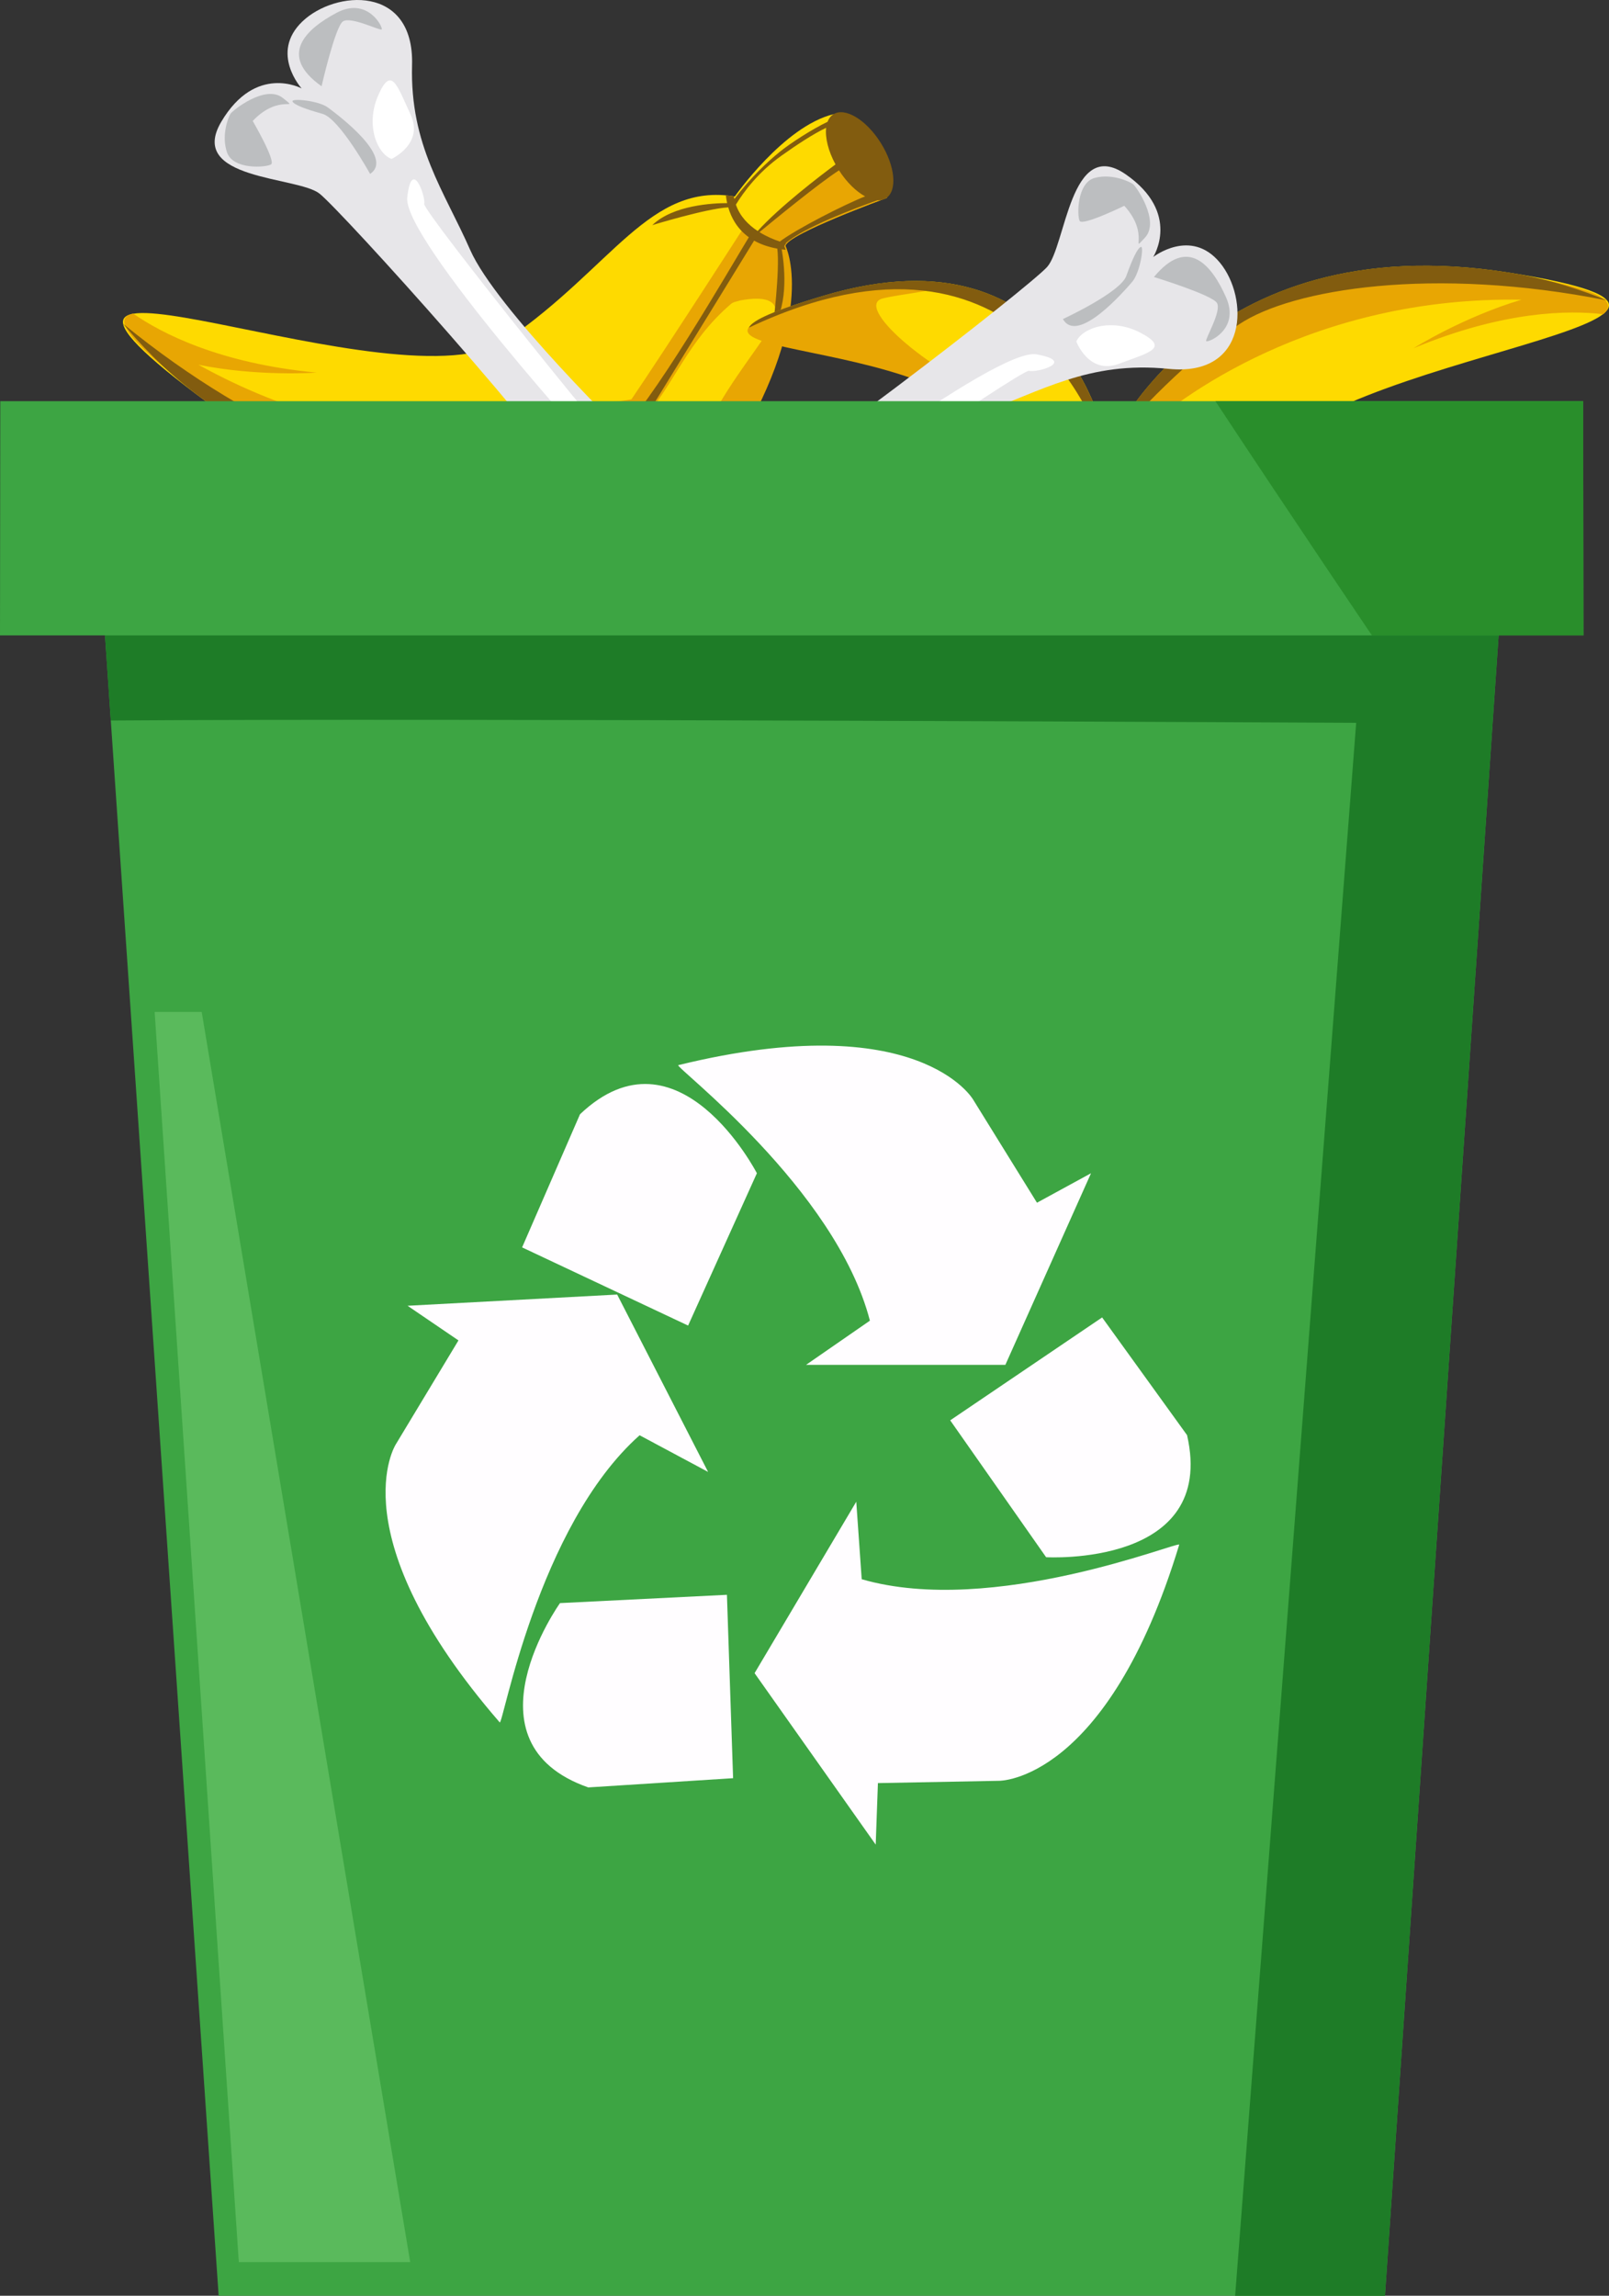 <?xml version="1.0" encoding="UTF-8"?>
<svg id="Capa_2" data-name="Capa 2" xmlns="http://www.w3.org/2000/svg" viewBox="0 0 573.61 818.34">
  <rect x="0" y="0" width="573.61" height="818.34" fill="#333333" stroke="none"/>
  <defs>
    <style>
      .cls-1 {
        fill: #1e7c27;
      }

      .cls-2 {
        fill: #298e2b;
      }

      .cls-3 {
        fill: #fff;
      }

      .cls-4 {
        fill: #fffdff;
      }

      .cls-5 {
        fill: #bcbec0;
      }

      .cls-6 {
        fill: #3da543;
      }

      .cls-7 {
        fill: #e8a603;
      }

      .cls-8 {
        fill: #e7e6e9;
      }

      .cls-9 {
        fill: #feda00;
      }

      .cls-10 {
        fill: #5aba5c;
      }

      .cls-11 {
        fill: #825c0f;
      }
    </style>
  </defs>
  <g id="Capa_4" data-name="Capa 4">
    <g>
      <path class="cls-9" d="M261.97,70.02s17.41-24.98,35.14-29.31l18.71,29.95s-35.51,12.91-36.21,17.15c0,0,11.61,23.07-17.69,71.85-29.3,48.78,117.81,106.57,27.75,88.43-90.06-18.14-63.72-95.65-63.72-95.65,0,0-67.22,55.03-155.91-11.86-88.69-66.89,73.16,6.55,110.85-19.54,37.69-26.09,50.64-56.03,81.08-51Z"/>
      <path class="cls-7" d="M262.36,159.52c29.3-48.78,17.69-71.85,17.69-71.85.7-4.24,36.21-17.15,36.21-17.15l-12.01-19.22-6.03,8.61-18.9,15.25-10.37,9-3.02-4.26s-28.94,44.97-40.82,62.44c-5.09,1.02-13.32,1.85-22.85-.65-10.25-2.68-17.17-7.95-20.59-10.95,6.02,6.37,11.87,10.48,16.13,13.04,5.59,3.37,11.3,6.81,16.51,7.57-18.82,5.4-78.84,14.54-143.55-21.33,21.31,4.31,42.09,2.8,42.09,2.8-34.76-3.3-55.37-14.08-65.39-21.05-4.69,1.03-4.53,4.47,2.85,11.85h0c.26.26.52.52.79.78.01.01.03.03.04.04.13.12.25.25.38.37.02.02.04.04.07.06.13.12.26.25.4.38.01.01.03.02.04.04.57.54,1.18,1.09,1.81,1.67.04.03.07.06.11.1.13.12.27.24.41.36.05.04.1.09.15.13.13.12.27.24.41.36.05.05.11.1.16.14.14.12.28.24.42.36.04.04.09.08.13.11.47.41.96.83,1.46,1.26.06.05.13.11.19.16.13.11.27.23.41.34.09.07.17.14.26.22.13.11.26.22.4.33.09.08.19.16.28.24.13.11.26.22.39.33.1.09.21.17.31.26.13.11.26.21.39.32.12.1.24.19.36.29.21.18.43.35.65.53.14.11.27.22.41.33.12.1.24.2.37.3.13.11.27.22.41.33.12.1.25.2.37.3.14.11.28.23.43.34.12.1.24.19.36.29.15.12.3.24.46.36.12.09.24.19.36.28.18.14.35.28.53.42.1.08.2.15.3.23.27.22.55.43.83.65.08.06.16.12.24.19.21.16.42.33.64.49.11.08.22.17.33.25.19.15.38.29.57.44.12.09.23.18.35.27.19.15.39.3.58.45.12.09.23.18.35.27.21.16.42.32.64.48.1.08.2.15.3.23.32.24.64.48.96.73.6.45,1.19.89,1.78,1.33,73.58,54.16,138.95,19.94,156.07,8.97,12.41-14.23,16.45-28.83,32.22-42.39.87-.75,2.14-.86,3.26-1.24,3.39-.65,10.04-1.54,12.12,1.66.63.97.86,2.31.45,4.15-2.08,9.45-43.37,49.99-24.83,72.5,18.54,22.51,30.22,54.4,20,51.94-5.97-1.44-16.87-6.26-23.34-6.82h0c.25.19.51.39.77.58.09.06.17.13.26.19.25.18.49.36.75.54.1.07.2.14.29.21.25.18.51.36.77.53.08.05.15.1.23.15.86.58,1.74,1.16,2.65,1.72.11.07.22.14.33.2.25.16.51.31.77.47.14.08.28.16.41.25.25.15.51.3.77.45.14.08.29.17.44.25.26.15.52.3.79.44.11.06.23.12.34.19.52.29,1.05.57,1.59.85.15.08.31.16.46.24.25.13.5.26.76.38.19.1.38.19.58.29.25.12.5.24.75.36.21.1.41.2.62.3.25.12.49.23.74.35.23.11.46.21.69.31.23.11.47.21.71.32.44.19.88.39,1.32.58.22.09.44.19.67.28.27.11.54.22.81.34.23.09.47.19.7.28.27.11.54.21.82.32.23.09.47.18.7.27.29.11.59.22.89.33.22.08.44.16.66.24.42.15.84.3,1.27.45.19.07.39.13.58.2.43.15.86.29,1.29.44.21.07.42.14.63.21.34.11.69.22,1.04.33.22.07.45.14.68.21.35.11.7.21,1.06.32.22.07.44.13.66.19.41.12.83.24,1.25.36.16.05.32.09.48.14.58.16,1.16.32,1.75.47.16.04.32.08.48.12.44.11.89.23,1.34.34.22.05.44.11.66.16.4.1.81.19,1.22.29.23.05.46.11.68.16.43.1.86.19,1.3.29.2.04.4.09.61.13.64.14,1.28.27,1.92.4,90.06,18.14-57.04-39.64-27.75-88.43Z"/>
      <path class="cls-11" d="M227.24,153.49l41.6-67.72c2.24,1.26,4.96,2.26,8.27,2.86.97,7.84-1.57,28-1.57,28,5.85-8.62,3.96-23.02,3.14-27.75.46.06.94.11,1.42.16-.29-.82-.49-1.22-.49-1.22.05-.3.27-.64.64-1.01-.06-.02-.13-.04-.19-.05,6.2-5.61,25.32-12.74,32.72-15.36,1.13.06,2.16-.17,3.04-.72,4.17-2.61,3.37-11.43-1.8-19.7s-12.74-12.86-16.91-10.25c-.96.6-1.65,1.52-2.09,2.69-5.57,2.67-13.32,7.66-17.22,10.85-4.25,3.48-10.06,8.86-16.01,16.68-.06-.32-.12-.64-.17-.97-.97-.15-1.91-.27-2.84-.35.09.85.23,1.79.45,2.77-4.9,0-19.25.67-26.69,7.85,0,0,19.04-5.85,27.08-6.34,1.04,3.62,3.16,7.64,7.34,10.66-5.99,9.8-35.84,61.68-47.15,70.51,0,0-29.91,11.81-56.14,14.45-22.51,2.26-70.79-14.07-119.74-54.09,5.54,6.68,14.07,16.03,26.13,25.13,88.69,66.89,155.91,11.86,155.91,11.86,0,0-26.35,77.51,63.72,95.65,18.02,3.63,26.55,4.22,28.89,2.45-110.41-5.3-91.31-97.04-91.31-97.04ZM278.01,86.11c-2.22-.75-4.8-1.83-7.26-3.36,4.58-3.79,21.26-17.49,28.36-22.03,2.74,4.29,6.13,7.55,9.31,9.28-7.25,2.85-24.41,11.56-30.41,16.1ZM262.34,72.95c2.84-4.63,7.93-11.54,16.31-17.5,5.46-3.88,11.34-7.75,15.87-9.89-.4,3.53.75,8.3,3.34,13.05-5.61,4.17-19.89,15.07-27.74,23.74-3.33-2.19-6.34-5.23-7.77-9.39Z"/>
    </g>
    <g>
      <path class="cls-9" d="M401.75,249.61s-3.64,30.22-17.26,42.38l-30.58-17.66s25.29-28.07,23.92-32.14c0,0-21.08-14.91-18.13-71.74,2.96-56.83-154.06-38.76-66.02-65.04,88.03-26.28,101.17,54.53,101.17,54.53,0,0,33.5-80.15,143.22-62.74,109.71,17.41-67.67,28.58-88.69,69.31-21.02,40.73-18.39,73.25-47.63,83.11Z"/>
      <path class="cls-7" d="M359.37,170.78c-2.96,56.83,18.13,71.74,18.13,71.74,1.37,4.07-23.92,32.14-23.92,32.14l19.63,11.33,1.28-10.43,9.53-22.34,4.93-12.81,4.67,2.34s4.43-53.29,6.72-74.3c4.02-3.29,10.89-7.89,20.48-10.16,10.31-2.44,18.89-1.05,23.32,0-8.31-2.8-15.4-3.68-20.37-3.94-6.52-.35-13.18-.7-18.14,1.07,14.08-13.61,62.78-49.86,136.76-48.58-20.84,6.2-38.47,17.29-38.47,17.29,32.24-13.41,55.49-13.57,67.62-12.12,3.66-3.11,1.9-6.08-8.08-9.13h0c-.35-.11-.7-.21-1.07-.32-.02,0-.04-.01-.06-.02-.17-.05-.34-.1-.51-.15-.03,0-.06-.02-.09-.02-.17-.05-.35-.1-.53-.15-.02,0-.04,0-.05-.01-.76-.21-1.55-.41-2.39-.62-.05-.01-.09-.02-.14-.03-.18-.04-.35-.09-.53-.13-.06-.02-.13-.03-.19-.05-.17-.04-.35-.08-.53-.13-.07-.02-.14-.03-.21-.05-.18-.04-.36-.08-.54-.13-.06-.01-.11-.03-.17-.04-.61-.14-1.24-.28-1.88-.42-.08-.02-.16-.04-.25-.05-.17-.04-.35-.07-.52-.11-.11-.02-.22-.05-.33-.07-.17-.04-.34-.07-.51-.11-.12-.03-.24-.05-.36-.08-.17-.03-.33-.07-.5-.1-.13-.03-.27-.05-.4-.08-.16-.03-.33-.07-.49-.1-.15-.03-.3-.06-.45-.09-.27-.05-.55-.11-.82-.16-.17-.03-.34-.07-.51-.1-.15-.03-.31-.06-.46-.09-.17-.03-.34-.07-.51-.1-.15-.03-.31-.06-.46-.09-.18-.03-.36-.07-.54-.1-.15-.03-.3-.06-.46-.08-.19-.04-.38-.07-.58-.11-.15-.03-.3-.05-.45-.08-.22-.04-.44-.08-.67-.12-.12-.02-.25-.04-.37-.07-.34-.06-.69-.12-1.04-.18-.1-.02-.2-.03-.3-.05-.26-.05-.53-.09-.79-.14-.13-.02-.27-.05-.41-.07-.24-.04-.47-.08-.71-.12-.14-.02-.29-.05-.43-.07-.24-.04-.48-.08-.73-.12-.14-.02-.29-.05-.43-.07-.26-.04-.53-.09-.79-.13-.12-.02-.25-.04-.37-.06-.39-.06-.79-.13-1.19-.19-.74-.12-1.47-.23-2.2-.34-90.4-13.27-132.04,47.65-142.01,65.37-4.27,18.39-.99,33.18-8.54,52.56-.42,1.06-1.48,1.77-2.3,2.63-2.69,2.16-8.14,6.08-11.48,4.23-1.01-.56-1.84-1.64-2.35-3.45-2.6-9.32,14.81-64.5-12.12-75.67s-52.23-33.83-42.05-36.46c5.95-1.53,17.83-2.4,23.81-4.94h0c-.32-.05-.63-.1-.95-.15-.1-.02-.21-.03-.31-.05-.3-.04-.61-.08-.91-.12-.12-.02-.24-.03-.36-.05-.31-.04-.62-.08-.93-.11-.09-.01-.18-.02-.27-.03-1.03-.11-2.08-.2-3.15-.28-.13,0-.26-.02-.38-.03-.3-.02-.6-.03-.9-.05-.16,0-.32-.02-.48-.02-.29-.01-.59-.03-.89-.04-.17,0-.33-.01-.5-.01-.3,0-.6-.02-.9-.02-.13,0-.26,0-.39,0-.6,0-1.2,0-1.81,0-.17,0-.35,0-.52,0-.28,0-.56.01-.85.02-.21,0-.43,0-.64.02-.28,0-.55.02-.83.03-.23,0-.46.02-.69.03-.27.01-.54.03-.82.04-.25.01-.5.03-.76.05-.26.02-.51.03-.77.05-.48.03-.96.07-1.44.11-.24.02-.48.04-.72.07-.29.03-.58.05-.87.08-.25.03-.5.05-.75.08-.29.03-.58.06-.87.1-.25.03-.5.06-.75.09-.31.04-.63.08-.94.12-.23.03-.46.06-.69.09-.44.06-.89.13-1.33.2-.2.03-.4.06-.61.09-.45.07-.89.14-1.34.22-.22.04-.44.08-.65.12-.36.06-.71.13-1.07.19-.23.04-.46.09-.7.13-.36.07-.72.14-1.08.21-.22.04-.45.09-.67.14-.42.09-.84.18-1.27.27-.16.04-.33.07-.49.11-.59.13-1.17.26-1.77.4-.16.04-.32.08-.48.12-.44.11-.89.22-1.34.33-.22.05-.44.11-.66.17-.4.1-.8.21-1.21.31-.23.06-.45.12-.68.18-.42.11-.85.23-1.28.35-.2.06-.4.11-.6.17-.63.18-1.25.36-1.89.55-88.03,26.28,68.98,8.21,66.02,65.04Z"/>
      <path class="cls-11" d="M393.21,159.61l-4.93,79.32c-2.57-.06-5.44.33-8.64,1.36-4.54-6.47-11.76-25.46-11.76-25.46-1.11,10.36,7.31,22.19,10.26,25.97-.44.16-.88.34-1.33.53.63.59,1.01.85,1.01.85.1.28.06.69-.09,1.19.06-.01.13-.03.19-.04-2.84,7.87-16.37,23.13-21.67,28.93-1.02.48-1.83,1.16-2.35,2.06-2.46,4.26,2.39,11.67,10.84,16.55s17.29,5.37,19.75,1.11c.56-.98.74-2.12.58-3.36,3.66-4.98,8.16-13.02,10.11-17.67,2.12-5.06,4.72-12.55,6.3-22.25.21.25.41.51.6.78.92-.32,1.81-.66,2.68-1.03-.48-.71-1.04-1.47-1.7-2.24,4.33-2.31,16.69-9.63,19.88-19.47,0,0-14.06,14.11-20.93,18.31-2.62-2.7-6.37-5.26-11.49-5.96.69-11.47,2.68-71.29,8.51-84.4,0,0,20.86-24.48,42.78-39.12,18.81-12.57,69.1-20.82,131.11-8.48-8.02-3.3-19.95-7.55-34.87-9.92-109.71-17.41-143.22,62.74-143.22,62.74,0,0-13.14-80.81-101.17-54.53-17.62,5.26-25.42,8.74-26.65,11.4,99.97-47.17,126.18,42.8,126.18,42.8ZM380.03,242.94c2.31-.38,5.1-.64,7.99-.45-2.27,5.5-10.56,25.43-14.7,32.77-4.44-2.5-8.96-3.79-12.58-3.82,5.06-5.92,16.12-21.67,19.29-28.5ZM400.04,247.2c-.33,5.42-1.58,13.91-6.18,23.11-3,6-6.37,12.17-9.36,16.19-1.3-3.3-4.56-6.97-9.07-9.95,3-6.32,10.48-22.64,13.34-33.98,3.97.37,8.05,1.64,11.28,4.64Z"/>
    </g>
    <g>
      <path class="cls-8" d="M181.32,202.16s1.33,20.27,13.73,28.26c12.4,7.98,14.92,4.44,14.92,4.44,0,0-3.01,20.39,16.27,29.46,19.28,9.07,20.39-3.18,24.21-14.29s14.34-38.95,21.6-45.63c7.27-6.69,55.85-49.49,77.31-57.09,21.46-7.6,38.6-18.72,67.21-15.83,28.6,2.9,28.65-25.42,18.3-37.89-10.34-12.48-23.75-1.98-23.75-1.98,0,0,10.09-15.66-9.77-29.45-19.86-13.79-21.35,25.71-28.11,33.07-6.75,7.35-95.99,76.93-121.75,89.4-25.76,12.47-32.55,11.2-46.45,5.25s-22.72-1.26-23.71,12.29Z"/>
      <path class="cls-5" d="M215.46,202.38s-15.86-3.18-12.92,6.8,9.64,22.36-2.32,16.17c-11.96-6.19-13.78-12.24-10.11-19.87s7.13-12.44,15.36-9.22,15,3.31,9.99,6.11Z"/>
      <path class="cls-5" d="M222.05,216.46l-2.46-.04s-18.71,15.35-1.5,7.9c17.2-7.45,22.21-10.26,22.29-11.39s-2.11-5.82-2.89-6.82-3.77-2.41-6.42,2.84c-2.64,5.24-9.02,7.51-9.02,7.51Z"/>
      <path class="cls-5" d="M223.41,232.44s-1.44,18.69,2.44,22.08,3.05-.76,4.81,2.13c1.76,2.9,2.69,12.3-8.56.77s-8.21-29.86,1.31-24.98Z"/>
      <path class="cls-5" d="M400.82,73.35s-14.93,7.29-15.92,5.4-.97-13.63,5.36-15.33,12.6,1.44,13.67,2.21,9.75,13.22,4.24,19.09c-5.51,5.86,2.05-1.06-7.35-11.36Z"/>
      <path class="cls-5" d="M378.94,113.72s20.45-9.43,22.58-15.34,3.93-9.87,5.19-10.36-.31,9.25-3.09,12.46c-2.78,3.21-19.44,22.5-24.69,13.24Z"/>
      <path class="cls-5" d="M411.37,98.74s20.7,6.35,22.47,9.25-4.34,12.94-3.82,13.61,12.16-4.08,7.08-15.59c-5.08-11.51-13.63-21.94-25.72-7.26Z"/>
      <path class="cls-3" d="M243.27,227.2s5.85-10.38,7.99-8.84.07,14.32-4.25,15.54-5.06-4.07-3.74-6.69Z"/>
      <path class="cls-3" d="M261.6,204.5s2.35-8.55,7.05-13.08,86.41-67.75,100.89-65.11c14.48,2.64-.18,6.67-2.68,5.87s-101.21,67.05-105.26,72.32Z"/>
      <path class="cls-3" d="M383.71,121.74s4.48,11.98,15.22,7.93,18.13-5.53,7.7-11.03-20.87-1.68-22.92,3.1Z"/>
    </g>
    <g>
      <path class="cls-8" d="M234.59,252.62s20.12-2.81,27.18-15.76,3.34-15.2,3.34-15.2c0,0,20.56,1.51,28.19-18.38,7.64-19.89-4.66-20.11-16.02-23.1s-39.89-11.45-47.09-18.21-53.44-52.09-62.59-72.93-21.49-37.13-20.7-65.87c.8-28.74-27.44-26.71-39.13-15.49-11.69,11.22-.24,23.84-.24,23.84,0,0-16.35-8.92-28.65,11.89-12.3,20.81,27.21,19.42,35.03,25.61s83.74,90.12,98.06,114.9c14.32,24.78,13.55,31.64,8.63,45.95s.4,22.75,13.99,22.75Z"/>
      <path class="cls-5" d="M232.31,218.55s-2.01,16.05,7.73,12.39,21.6-11.25,16.3,1.13-11.2,14.63-19.08,11.54-12.92-6.2-10.32-14.64c2.61-8.44,2.2-15.2,5.37-10.41Z"/>
      <path class="cls-5" d="M245.87,210.96l.14,2.46s16.67,17.54,7.99.92c-8.69-16.61-11.85-21.4-12.99-21.4s-5.65,2.53-6.59,3.38-2.12,3.94,3.3,6.19c5.42,2.25,8.15,8.45,8.15,8.45Z"/>
      <path class="cls-5" d="M261.72,208.43s18.74.07,21.84-4.04-.98-2.99,1.78-4.96,12.07-3.58,1.39,8.48c-10.68,12.06-29.18,10.37-25.01.52Z"/>
      <path class="cls-5" d="M90.09,43.11s8.36,14.36,6.54,15.49-13.52,1.97-15.68-4.23c-2.16-6.19.51-12.67,1.2-13.79s12.48-10.69,18.73-5.62c6.25,5.07-1.2-1.97-10.79,8.16Z"/>
      <path class="cls-5" d="M131.94,61.99s-10.9-19.71-16.95-21.4-10.14-3.2-10.71-4.42,9.24-.37,12.65,2.17,23.86,17.74,15.01,23.65Z"/>
      <path class="cls-5" d="M114.64,30.74s4.82-21.11,7.58-23.08,13.23,3.38,13.85,2.82-4.96-11.83-16.07-5.92c-11.11,5.91-20.89,15.19-5.37,26.18Z"/>
      <path class="cls-3" d="M255.03,189s-10.78-5.07-9.41-7.32,14.28-1.12,15.81,3.1c1.53,4.22-3.69,5.35-6.4,4.22Z"/>
      <path class="cls-3" d="M231.05,172.38s-8.7-1.72-13.56-6.07-73.88-81.23-72.31-95.87c1.58-14.64,6.67-.3,6.05,2.24s74.26,96.04,79.81,99.7Z"/>
      <path class="cls-3" d="M139.6,56.64s11.62-5.34,6.79-15.76-6.84-17.68-11.56-6.87c-4.72,10.81-.15,20.94,4.76,22.63Z"/>
    </g>
  </g>
  <g id="Capa_2-2" data-name="Capa 2">
    <g>
      <polygon class="cls-6" points="535.74 204.92 493.74 818.34 77.95 818.34 39.5 256.84 35.96 204.92 535.74 204.92"/>
      <polygon class="cls-10" points="146.24 806.36 85.14 806.36 55.13 360.72 71.91 360.72 146.24 806.36"/>
      <path class="cls-1" d="M535.74,204.92l-42,613.42h-53.41l43.15-560.69s-325.47-1.68-443.98-.82l-3.55-51.92h499.78Z"/>
      <polygon class="cls-6" points="564.5 226.49 0 226.49 .1 143 564.4 143 564.5 226.49"/>
      <path class="cls-2" d="M564.5,226.49h-75.41s-27.95-41.28-55.8-83.49h131.12l.1,83.49Z"/>
      <g>
        <g>
          <path class="cls-4" d="M241.81,379.67c-1.7.42,56.05,43.79,68.31,91.09l-22.77,15.76h71.06l30.54-68.31-19.27,10.51-22.77-36.78s-19.27-33.28-105.1-12.26Z"/>
          <path class="cls-4" d="M206.77,397.19l-20.64,47.45,59.18,27.87,24.52-54.3s-28.03-54.3-63.06-21.02Z"/>
        </g>
        <g>
          <path class="cls-4" d="M420.39,550.64c.51-1.68-66.26,25.87-113.19,12.29l-1.94-27.63-36.25,61.11,43.18,61.12.79-21.93,43.25-.82s38.45.41,64.16-84.14Z"/>
          <path class="cls-4" d="M423.19,511.57l-30.28-41.96-54.16,36.68,34.19,48.79s61,3.6,50.25-43.51Z"/>
        </g>
        <g>
          <path class="cls-4" d="M178.14,613.96c1.15,1.32,13.39-69.86,49.88-102.35l24.42,13.07-32.42-63.23-74.72,4,18.14,12.35-22.34,37.05s-20.82,32.33,37.05,99.11Z"/>
          <path class="cls-4" d="M209.71,637.14l51.64-3.29-2.2-65.37-59.51,2.96s-35.53,49.72,10.07,65.7Z"/>
        </g>
      </g>
    </g>
  </g>
</svg>